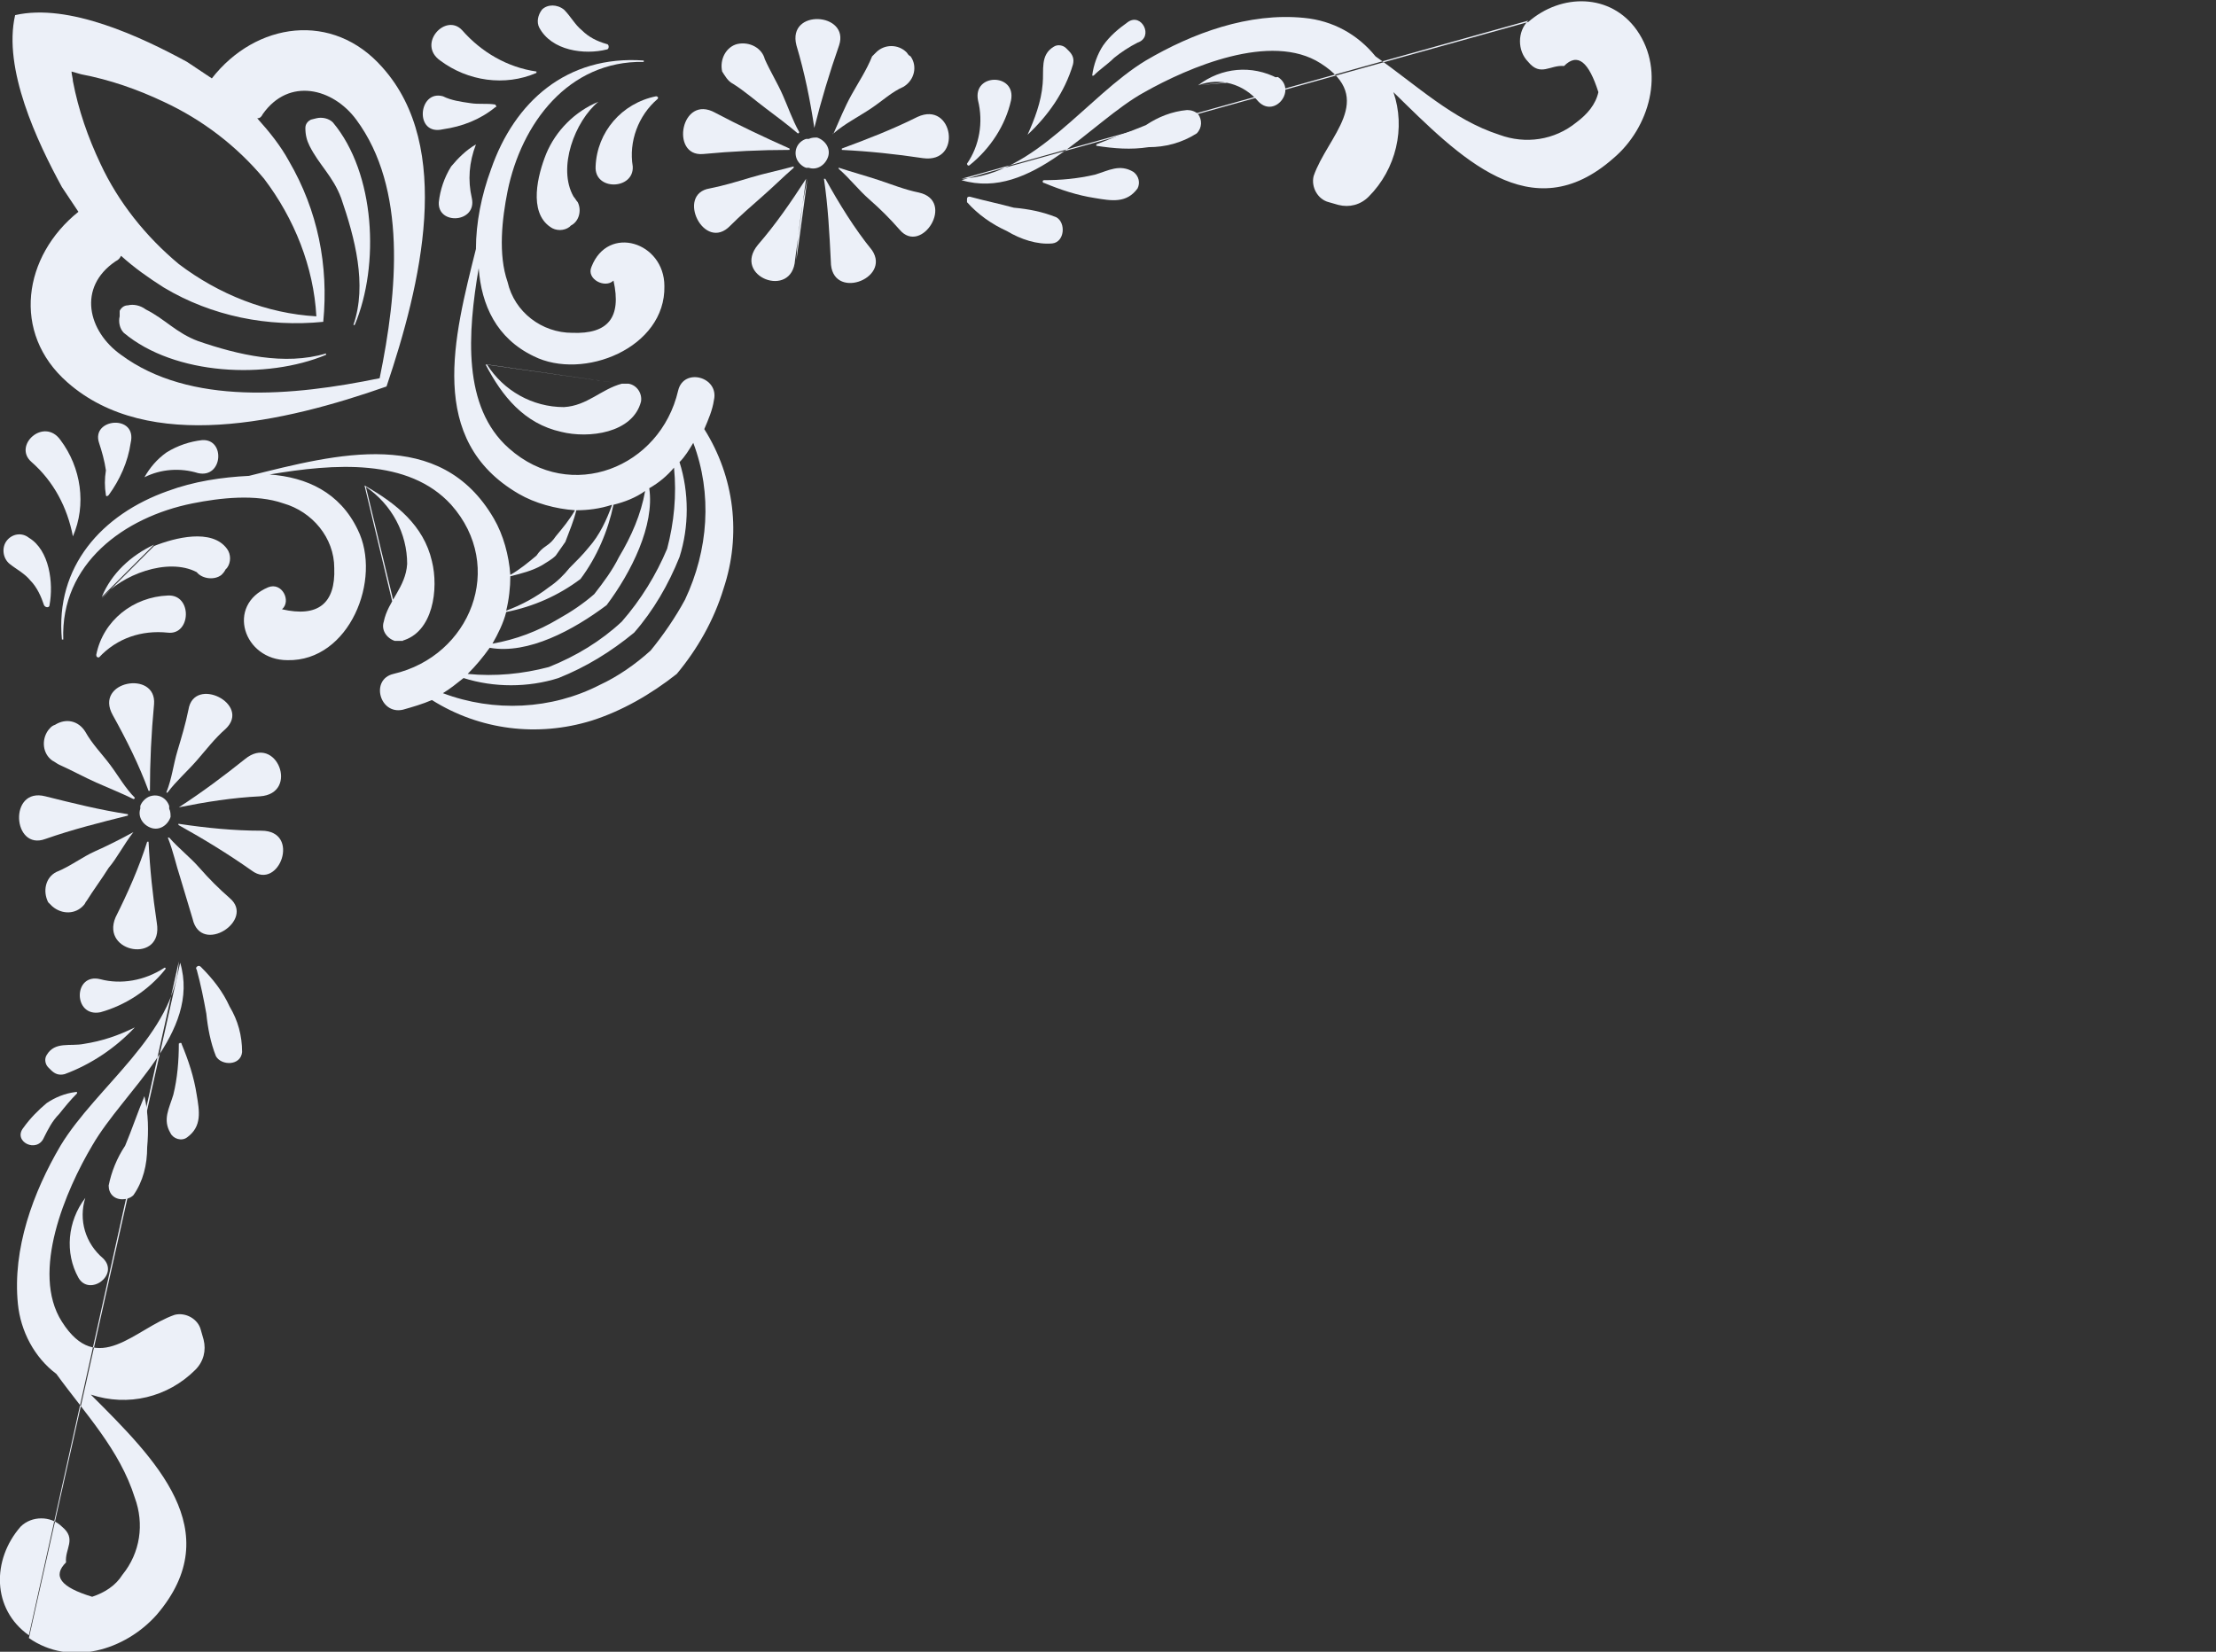 <?xml version="1.0" encoding="utf-8"?>
<!-- Generator: Adobe Illustrator 24.1.2, SVG Export Plug-In . SVG Version: 6.00 Build 0)  -->
<svg version="1.1" id="Layer_1" xmlns="http://www.w3.org/2000/svg" xmlns:xlink="http://www.w3.org/1999/xlink" x="0px" y="0px"
	 viewBox="0 0 161.1 120.1" style="enable-background:new 0 0 161.1 120.1;" xml:space="preserve">
<rect x="0" y="0" width="161.1" height="120.1" fill="#333333" stroke="none"/>
<style type="text/css">
	.st0{fill:#ECF0F8;}
</style>
<path class="st0" d="M60.6,9.7c0.8-0.7,1.8-1.2,2.7-1.8c0.9-0.6,1.5-1.2,2.4-1.6c0.8-0.5,1-1.5,0.5-2.2C66,4,66,3.9,65.9,3.8
	c-0.6-0.6-1.6-0.6-2.2,0c-0.1,0.1-0.2,0.2-0.3,0.3c-0.4,1-1,1.9-1.5,2.8S61,8.8,60.6,9.7C60.5,9.7,60.5,9.8,60.6,9.7z"/>
<path class="st0" d="M59.2,9.3C59.2,9.3,59.3,9.3,59.2,9.3c0.5-2,1.1-4,1.8-6c0.8-2.4-3.8-2.7-3.1,0C58.5,5.3,58.9,7.3,59.2,9.3z"/>
<path class="st0" d="M53.3,6.1c0.8,0.5,1.6,1.2,2.4,1.8s1.6,1.2,2.3,1.8c0,0,0.1,0,0.1-0.1c-0.5-0.9-0.8-1.8-1.2-2.7
	S56,5.2,55.6,4.3c-0.2-0.8-1.1-1.3-2-1.1c-0.8,0.2-1.3,1.1-1.1,2C52.7,5.5,52.9,5.9,53.3,6.1z"/>
<path class="st0" d="M51.1,11.2c2.1-0.2,4.2-0.3,6.3-0.3v-0.1C55.6,10,53.7,9.1,52,8.2C49.5,6.8,48.7,11.4,51.1,11.2z"/>
<path class="st0" d="M54.6,12.9c-1,0.3-2,0.6-3,0.8c-2.5,0.4-0.4,4.7,1.5,2.7c0.7-0.7,1.5-1.4,2.3-2.1s1.5-1.4,2.3-2.1v-0.1
	C56.6,12.4,55.6,12.6,54.6,12.9z"/>
<path class="st0" d="M57.9,18.9c0.1-2,0.4-4,0.8-5.9 M58.6,13c-1.1,1.7-2.2,3.3-3.5,4.8c-1.9,2.3,2.5,4,2.7,1.1L58.6,13z"/>
<path class="st0" d="M63.4,18.2C62.1,16.6,61,14.8,60,13h-0.1c0.3,2,0.4,4,0.5,6C60.4,21.9,64.8,20.3,63.4,18.2z"/>
<path class="st0" d="M66.8,14c-1-0.2-2-0.6-2.9-0.9s-2-0.6-2.9-0.9c0,0-0.1,0,0,0.1c0.8,0.7,1.4,1.5,2.2,2.2s1.5,1.4,2.2,2.2
	C67,18.6,69.5,14.6,66.8,14z"/>
<path class="st0" d="M66.7,8.5c-1.8,0.9-3.6,1.6-5.5,2.3v0.1c2,0.1,3.9,0.3,5.9,0.6C70,11.9,69.3,7.3,66.7,8.5z"/>
<path class="st0" d="M111.1,1.5c-0.8,0.8-0.8,2.2,0,3c0.9,1.1,1.6,0.2,2.6,0.3c1-1,1.8-0.3,2.5,1.9c-0.2,0.9-0.8,1.6-1.6,2.2
	c-1.6,1.3-3.7,1.6-5.6,0.9c-3.4-1.1-6-3.6-9-5.7c-1.3-1.6-3.1-2.6-5.2-2.8c-4-0.4-8.1,1.1-11.5,3.1C79,7,75.3,12.7,69.9,13
	 M71.6,12.6l-1.7,0.5c5.1,1.5,9.3-4.2,13.3-6.4c3.2-1.8,9.2-4.4,12.8-2.1c4.1,2.6,0.5,5.3-0.5,8.2c-0.2,0.8,0.3,1.7,1.1,1.9l0.7,0.2
	c0.8,0.2,1.6,0,2.2-0.6c2-2,2.7-5,1.8-7.6c4.8,4.7,10,10.1,16,4.8c2.6-2.2,3.8-6.3,1.7-9.3c-1.9-2.7-5.5-2.7-7.9-0.6"/>
<path class="st0" d="M43.3,12.1c-0.1,1.8,2.8,1.7,2.7,0c-0.3-1.8,0.4-3.7,1.8-4.9c0.1-0.1,0-0.2-0.1-0.2
	C45.2,7.5,43.4,9.6,43.3,12.1z"/>
<path class="st0" d="M43.5,7.4c-1.7,0.7-3.1,2.1-3.8,3.8c-0.6,1.5-1.3,4.2,0.3,5.3c0.4,0.3,1,0.3,1.4,0l0.1-0.1
	c0.6-0.3,0.8-1.1,0.5-1.7c-0.1-0.1-0.2-0.3-0.3-0.4C40.5,12.2,41.8,8.8,43.5,7.4L43.5,7.4z"/>
<path class="st0" d="M44.1,3.6c0.2,0,0.2-0.4,0-0.4c-0.7-0.2-1.3-0.5-1.8-1c-0.5-0.4-0.8-1-1.3-1.5c-0.5-0.4-1.2-0.4-1.6,0
	C39.1,1.1,39,1.6,39.2,2C40.1,3.7,42.5,4,44.1,3.6z"/>
<path class="st0" d="M32,4.4c2,1.5,4.7,1.9,7,0.9V5.2c-2.1-0.3-4-1.4-5.4-3C32.4,0.9,30.3,3.2,32,4.4z"/>
<path class="st0" d="M32.2,9.4c1.4-0.2,2.7-0.7,3.8-1.6c0.1,0,0.1-0.1,0-0.2l0,0c-0.6-0.1-1.2,0-1.8-0.1c-0.7-0.1-1.4-0.2-2-0.5
	C30.4,6.5,30.1,9.9,32.2,9.4z"/>
<path class="st0" d="M70.5,12c1.5-1.2,2.6-2.9,3-4.7c0.4-2-2.8-2-2.4,0c0.4,1.6,0.1,3.3-0.8,4.6C70.3,12,70.4,12.1,70.5,12z"/>
<path class="st0" d="M74.7,9.8c1.5-1.4,2.7-3.1,3.3-5.1c0.1-0.4,0-0.7-0.3-1l-0.2-0.2c-0.2-0.2-0.6-0.3-0.9-0.1
	c-1,0.6-0.7,1.7-0.8,2.7C75.7,7.4,75.2,8.7,74.7,9.8C74.6,9.8,74.6,9.8,74.7,9.8z"/>
<path class="st0" d="M79.5,5.5C80,5,80.5,4.7,81,4.2c0.5-0.4,1.1-0.8,1.7-1.1C83.9,2.7,83,0.9,82,1.6c-0.7,0.5-1.3,1-1.8,1.7
	c-0.4,0.6-0.7,1.4-0.8,2.2C79.3,5.5,79.4,5.5,79.5,5.5C79.4,5.5,79.5,5.5,79.5,5.5z"/>
<path class="st0" d="M70.5,14.3c-0.1,0-0.2,0-0.2,0.2c0,0.1,0,0.1,0,0.2c0.8,0.9,1.8,1.6,2.9,2.1c1,0.6,2.2,1,3.3,0.9
	c0.9-0.1,1-1.5,0.3-1.9c-1-0.4-2-0.6-3.1-0.7C72.6,14.8,71.6,14.6,70.5,14.3z"/>
<path class="st0" d="M75.9,13.1c-0.1,0-0.1,0.1-0.1,0.1s0,0.1,0.1,0.1c1.2,0.5,2.4,0.9,3.7,1.1c1.2,0.2,2.3,0.4,3.1-0.7
	c0.2-0.4,0.1-0.9-0.3-1.2c-1-0.6-1.8-0.1-2.8,0.2C78.3,13,77.1,13.1,75.9,13.1z"/>
<path class="st0" d="M83.3,9.1c-1.2,0.5-2.4,0.9-3.6,1.4v0.1c1.3,0.2,2.5,0.3,3.8,0.1c1.2,0,2.4-0.3,3.5-1c0.4-0.4,0.4-1,0.1-1.4
	C86.9,8.1,86.6,8,86.3,8C85.2,8.1,84.2,8.5,83.3,9.1z"/>
<path class="st0" d="M92.9,5.7c-1.9-1-4.1-0.8-5.8,0.5 M87.1,6.2c1.6-0.6,3.3-0.1,4.4,1.2c1.2,1.2,2.8-0.9,1.4-1.8L87.1,6.2z"/>
<path class="st0" d="M58.8,10.1h-0.2c-0.6,0.2-0.9,0.8-0.7,1.4c0.1,0.3,0.4,0.6,0.7,0.7h0.2c0.6,0.2,1.2-0.2,1.4-0.8
	S60,10.2,59.4,10C59.2,10,59,10,58.8,10.1L58.8,10.1z"/>
<path class="st0" d="M35.7,12.3c-0.7,1.9-1.1,3.9-1.1,5.8C33,24.5,31,32,37.7,35.9c1.2,0.7,2.7,1.1,4.1,1.2
	c-0.4,0.7-0.9,1.3-1.4,1.9c-0.2,0.3-0.4,0.5-0.7,0.7s-0.5,0.4-0.7,0.7c-0.6,0.5-1.2,1-1.9,1.4c-0.1-1.4-0.5-2.9-1.2-4.1
	C32,31,24.5,33,18.1,34.6c-2,0.1-4,0.4-5.9,1.1C7.4,37.4,4,41.2,4.5,46.5h0.1C4.4,41,9,37.6,14,36.6c2-0.4,4.6-0.7,6.6,0
	c2.1,0.6,3.7,2.5,3.7,4.7c0.1,2.6-1.2,3.6-3.8,3c0.7-0.6,0-2-1-1.6C16.4,44,17.7,48,20.9,48c4.5,0.1,6.9-5.9,5.1-9.5
	c-1.3-2.7-3.7-3.8-6.4-4c4.7-0.8,10.1-1.2,13.2,2.2c4,4.5,1.4,11-4.2,12.3c-1.7,0.4-1,3,0.7,2.6c0.7-0.2,1.4-0.4,2.1-0.7
	c3.5,2.2,7.7,2.7,11.6,1.5c2.2-0.7,4.3-1.9,6.2-3.4c1.5-1.8,2.7-3.9,3.4-6.2c1.3-3.9,0.8-8.1-1.4-11.6c0.3-0.7,0.6-1.4,0.7-2.1
	c0.4-1.7-2.2-2.4-2.6-0.7C48,34,41.5,36.6,37,32.6c-3.4-3-3-8.4-2.2-13.1c0.2,2.7,1.3,5.1,4,6.4c3.6,1.8,9.6-0.6,9.5-5.1
	c0-3.2-4.1-4.5-5.3-1.4c-0.4,0.9,1,1.6,1.6,1c0.6,2.7-0.4,3.9-3,3.8c-2.2,0-4.2-1.5-4.7-3.7c-0.7-2-0.4-4.6,0-6.6
	c1-4.9,4.4-9.5,9.9-9.4V4.4C41.2,4,37.4,7.4,35.7,12.3z M50.4,32.2c1.4,3.7,1.1,7.8-0.6,11.4c-0.7,1.3-1.6,2.6-2.5,3.7
	c-1.1,1-2.4,1.9-3.7,2.5c-3.5,1.8-7.7,2-11.4,0.6c0.5-0.3,1-0.7,1.5-1.1c2.2,0.7,4.7,0.7,6.9,0c2-0.8,3.8-1.9,5.5-3.3
	c1.4-1.6,2.5-3.5,3.3-5.5c0.7-2.2,0.7-4.7,0-6.9C49.8,33.2,50.1,32.7,50.4,32.2z M49,34c0.2,2,0,4-0.5,5.9c-0.8,1.9-1.9,3.7-3.3,5.3
	c-1.5,1.4-3.3,2.5-5.3,3.3C38,49,36,49.2,34,49c0.6-0.6,1.1-1.2,1.6-1.9c2.8,0.5,6.1-1.3,8.5-3.1c1.8-2.4,3.5-5.8,3.1-8.5
	C47.9,35.1,48.5,34.6,49,34z M46.9,35.7c-0.3,1.7-1,3.3-1.9,4.8c-0.5,1-1.1,1.8-1.8,2.7c-0.8,0.7-1.7,1.3-2.6,1.8
	c-1.5,0.9-3.1,1.5-4.8,1.8c0.4-0.7,0.8-1.5,1-2.3c2-0.4,3.8-1.2,5.4-2.4c1.2-1.6,2-3.5,2.4-5.4C45.4,36.5,46.2,36.2,46.9,35.7
	L46.9,35.7z M44.5,36.7c-0.4,1.1-0.9,2.2-1.7,3.1c-0.4,0.5-0.9,1-1.4,1.5c-0.4,0.5-0.9,1-1.5,1.4c-0.9,0.7-2,1.3-3.1,1.7
	c0.2-0.8,0.3-1.7,0.3-2.5c0.8-0.2,1.6-0.4,2.3-0.8c0.3-0.2,0.7-0.4,1-0.7c0.2-0.3,0.5-0.7,0.7-1c0.3-0.8,0.6-1.5,0.8-2.3
	C42.7,37.1,43.6,37,44.5,36.7L44.5,36.7z"/>
<path class="st0" d="M45.2,27.9c-1.5,0.4-2.5,1.6-4.2,1.7c-2.3,0-4.4-1.2-5.6-3.1 M35.3,26.5c1.2,2.3,2.8,4.3,5.5,4.9
	c2,0.5,5.2,0.1,5.8-2.2c0.1-0.6-0.3-1.2-0.9-1.3c-0.2,0-0.3,0-0.5,0L35.3,26.5z"/>
<path class="st0" d="M34.6,10.5c-0.7,0.4-1.3,1-1.8,1.6c-0.5,0.8-0.8,1.7-0.9,2.6c-0.1,1.7,2.8,1.5,2.4-0.3
	C34,13.1,34.1,11.8,34.6,10.5L34.6,10.5z"/>
<path class="st0" d="M24.8,14.4c1,2.9,1.9,6.3,0.9,9.2c0,0,0,0.1,0.1,0c1.8-4.3,1.5-11-1.6-14.7c-0.3-0.3-0.8-0.4-1.2-0.3l-0.4,0.1
	c-0.2,0.1-0.4,0.3-0.4,0.6c0,0.5,0.1,0.9,0.3,1.3C23.2,12,24.2,12.8,24.8,14.4z"/>
<path class="st0" d="M9.7,60.5c-0.9,0.5-1.9,1-2.8,1.4S5.1,63,4.1,63.4c-0.8,0.4-1,1.4-0.6,2.2c0.1,0.1,0.2,0.2,0.3,0.3
	c0.7,0.6,1.7,0.6,2.3-0.1c0.1-0.1,0.1-0.2,0.2-0.3c0.5-0.8,1.1-1.6,1.6-2.4C8.5,62.4,9,61.4,9.7,60.5L9.7,60.5z"/>
<path class="st0" d="M3.3,61c2-0.7,4-1.2,6-1.7v-0.1c-2-0.3-4-0.8-6-1.3C0.6,57.2,0.9,61.9,3.3,61z"/>
<path class="st0" d="M3.5,53.1c-0.5,0.7-0.4,1.7,0.3,2.2c0.2,0.1,0.3,0.2,0.5,0.3C5.2,56,6.1,56.5,7,56.9s1.9,0.8,2.7,1.2
	c0,0,0.1,0,0.1-0.1c-0.7-0.7-1.2-1.6-1.8-2.4s-1.3-1.5-1.8-2.4c-0.5-0.8-1.4-1-2.2-0.5C3.7,52.8,3.6,53,3.5,53.1z"/>
<path class="st0" d="M8.2,52c1,1.8,1.9,3.6,2.6,5.5h0.1c0-2.1,0.1-4.2,0.3-6.3C11.4,48.7,6.8,49.5,8.2,52z"/>
<path class="st0" d="M13.7,51.6c-0.2,1-0.5,2-0.8,3s-0.4,2-0.8,3c0,0,0,0.1,0.1,0c0.6-0.8,1.4-1.5,2.1-2.3s1.3-1.6,2.1-2.3
	C18.3,51.2,14.1,49.1,13.7,51.6z"/>
<path class="st0" d="M13,58.7c2-0.4,3.9-0.7,5.9-0.8c2.9-0.2,1.2-4.6-1.1-2.7C16.3,56.4,14.7,57.6,13,58.7L13,58.7z"/>
<path class="st0" d="M19,60.4c-2,0-4-0.2-6-0.5c0,0-0.1,0,0,0.1c1.8,1,3.6,2.1,5.3,3.3C20.3,64.8,21.9,60.4,19,60.4z"/>
<path class="st0" d="M14,66.8c0.6,2.7,4.6,0.1,2.7-1.5c-0.8-0.7-1.5-1.4-2.2-2.2s-1.5-1.4-2.2-2.2h-0.1c0.4,1,0.6,2,0.9,2.9
	C13.4,64.8,13.7,65.8,14,66.8z"/>
<path class="st0" d="M11.4,67.1c-0.3-2-0.5-3.9-0.6-5.9h-0.1c-0.6,1.9-1.4,3.7-2.3,5.5C7.3,69.3,11.9,70.1,11.4,67.1z"/>
<path class="st0" d="M2.1,119.1c3,2.1,7,0.9,9.3-1.7c5.2-6.1-0.1-11.3-4.8-16c2.7,0.9,5.6,0.2,7.6-1.8c0.6-0.6,0.8-1.4,0.6-2.2
	l-0.2-0.7c-0.2-0.8-1.1-1.3-1.9-1.1c-2.9,1-5.6,4.6-8.2,0.5c-2.3-3.6,0.3-9.6,2.2-12.8c2.3-4,7.9-8.2,6.4-13.3 M13,69.9
	c-0.3,5.3-6,9.1-8.6,13.4c-2,3.4-3.5,7.5-3.1,11.5c0.2,2,1.2,3.9,2.8,5.1c2.1,2.9,4.6,5.5,5.7,9c0.7,1.9,0.4,4-0.9,5.6
	c-0.5,0.8-1.3,1.3-2.2,1.6c-2.3-0.7-2.9-1.5-1.9-2.5c-0.1-1,0.8-1.7-0.3-2.6c-0.8-0.8-2.2-0.8-3,0c-2.1,2.4-2.1,6,0.6,7.9L13,69.9z"
	/>
<path class="st0" d="M5.7,15.4c-4,3.2-4.9,8.8-0.8,12.4c5.9,5.2,15.8,2.9,23.2,0.3c2.5-7.4,4.9-17.4-0.3-23.2
	c-3.6-4.1-9.2-3.3-12.4,0.8c-0.6-0.4-1.2-0.8-1.8-1.2C10.3,2.7,5,0.2,1.1,1.1C0.2,5,2.7,10.3,4.5,13.6C4.9,14.2,5.3,14.8,5.7,15.4z
	 M19.1,8.3c1.9-2.7,5.1-1.9,6.8,0.4c3.7,5,3,12.5,1.7,18.8c-6.3,1.3-13.8,2-18.8-1.7c-2.4-1.7-3.2-4.9-0.4-6.8
	c0.2-0.1,0.3-0.2,0.4-0.4c1,0.9,2,1.6,3.1,2.3c3.5,2.1,7.6,2.9,11.6,2.5c0.4-4.1-0.4-8.1-2.5-11.7c-0.6-1.1-1.4-2.1-2.3-3.1
	C18.9,8.6,19,8.5,19.1,8.3z M5.9,5.4c2.1,0.4,4.1,1.1,6,2c2.8,1.3,5.3,3.2,7.3,5.6c2.2,2.9,3.6,6.4,3.8,10c-3.6-0.2-7.1-1.6-10-3.8
	c-2.4-2-4.4-4.5-5.7-7.3c-0.9-1.9-1.6-3.9-2-6c0-0.2-0.1-0.5-0.1-0.7L5.9,5.4z"/>
<path class="st0" d="M7.2,47.8c1.3-1.4,3.1-2,5-1.8c1.7,0.2,1.8-2.8,0-2.7c-2.5,0.1-4.7,1.8-5.2,4.3C7,47.8,7.1,47.8,7.2,47.8z"/>
<path class="st0" d="M11.2,39.6c-1.7,0.8-3.1,2.1-3.8,3.8 M7.4,43.5c1.4-1.7,4.8-3,6.9-1.9c0.4,0.5,1.3,0.6,1.8,0.2
	c0.1-0.1,0.2-0.2,0.3-0.4l0.1-0.1c0.3-0.4,0.3-1,0-1.4c-1.1-1.5-3.8-0.8-5.3-0.2L7.4,43.5z"/>
<path class="st0" d="M2.2,42.2c0.5,0.5,0.8,1.2,1,1.8c0.1,0.2,0.4,0.2,0.4,0c0.3-1.6,0-4-1.5-4.9c-0.5-0.4-1.2-0.3-1.6,0.2
	S0.2,40.6,0.7,41S1.8,41.7,2.2,42.2z"/>
<path class="st0" d="M5.3,39c1-2.3,0.6-5-0.9-7c-1.2-1.7-3.5,0.4-2.1,1.6C3.9,35,4.9,36.9,5.3,39L5.3,39z"/>
<path class="st0" d="M7.7,36c0,0.1,0.1,0.1,0.2,0l0,0c0.8-1.1,1.4-2.4,1.6-3.8c0.5-2.1-2.9-1.8-2.3,0c0.2,0.6,0.4,1.3,0.5,2
	C7.6,34.8,7.6,35.4,7.7,36z"/>
<path class="st0" d="M12,70.5c0.1-0.1,0-0.2-0.1-0.1c-1.4,0.9-3.1,1.2-4.6,0.8c-2-0.5-2,2.8,0,2.4C9.1,73.1,10.8,72,12,70.5z"/>
<path class="st0" d="M9.8,74.7C9.8,74.7,9.8,74.6,9.8,74.7c-1.2,0.6-2.4,1-3.7,1.2c-1,0.2-2.1-0.2-2.7,0.8c-0.2,0.3-0.1,0.7,0.1,0.9
	l0.2,0.2c0.3,0.3,0.6,0.4,1,0.3C6.6,77.4,8.4,76.2,9.8,74.7z"/>
<path class="st0" d="M3.2,82.7c0.3-0.6,0.6-1.2,1.1-1.7c0.4-0.5,0.8-1,1.3-1.5v-0.1c0,0,0,0-0.1,0c-0.8,0.1-1.5,0.4-2.1,0.8
	c-0.6,0.5-1.2,1.1-1.7,1.8C0.9,83,2.7,83.9,3.2,82.7z"/>
<path class="st0" d="M15.7,76.8c0.4,0.7,1.8,0.7,1.9-0.3c0-1.2-0.3-2.3-0.9-3.3c-0.5-1.1-1.2-2-2.1-2.9c-0.1-0.1-0.2-0.1-0.3,0
	c0,0-0.1,0.1,0,0.2c0.3,1.1,0.5,2.1,0.7,3.2C15.1,74.7,15.3,75.8,15.7,76.8z"/>
<path class="st0" d="M13,75.9c0,1.2-0.1,2.5-0.4,3.7c-0.3,1-0.8,1.8-0.2,2.8c0.2,0.4,0.8,0.6,1.2,0.3c1.1-0.8,0.9-1.9,0.7-3.1
	c-0.2-1.3-0.6-2.5-1.1-3.7C13.2,75.8,13.1,75.8,13,75.9C13.1,75.8,13,75.8,13,75.9z"/>
<path class="st0" d="M10.5,79.7c-0.5,1.2-0.9,2.4-1.4,3.6c-0.6,0.9-1,1.9-1.2,2.9c0,0.6,0.4,1,1,1c0.3,0,0.6-0.1,0.8-0.3
	c0.7-1,1-2.2,1-3.5C10.8,82.3,10.8,81,10.5,79.7L10.5,79.7z"/>
<path class="st0" d="M6.2,87.1c-1.3,1.7-1.5,4-0.5,5.8c0.8,1.4,3-0.2,1.8-1.4C6.2,90.4,5.7,88.7,6.2,87.1L6.2,87.1z"/>
<path class="st0" d="M12.3,58.8v-0.2c-0.2-0.6-0.8-0.9-1.4-0.7c-0.3,0.1-0.6,0.4-0.7,0.7v0.2C10,59.4,10.4,60,11,60.2
	s1.2-0.2,1.4-0.8C12.4,59.2,12.4,59,12.3,58.8L12.3,58.8z"/>
<path class="st0" d="M29.2,46.6c2.3-0.6,2.7-3.8,2.2-5.8c-0.6-2.6-2.6-4.2-4.9-5.5 M26.6,35.4c1.9,1.3,3,3.4,3,5.6
	c-0.1,1.7-1.4,2.7-1.7,4.2c-0.2,0.6,0.2,1.2,0.8,1.4c0.2,0,0.4,0,0.6,0L26.6,35.4z"/>
<path class="st0" d="M14.4,34.4c1.8,0.4,2-2.5,0.3-2.4c-0.9,0.1-1.8,0.4-2.6,0.9c-0.7,0.5-1.2,1.1-1.6,1.8l0,0
	C11.7,34.1,13.1,34,14.4,34.4z"/>
<path class="st0" d="M14.4,24.8c-1.6-0.6-2.4-1.6-3.8-2.3c-0.4-0.3-0.9-0.4-1.3-0.3c-0.3,0-0.5,0.2-0.6,0.4V23
	c-0.1,0.4,0,0.9,0.3,1.2c3.7,3.1,10.4,3.4,14.7,1.6v-0.1C20.7,26.6,17.3,25.8,14.4,24.8z"/>
</svg>
